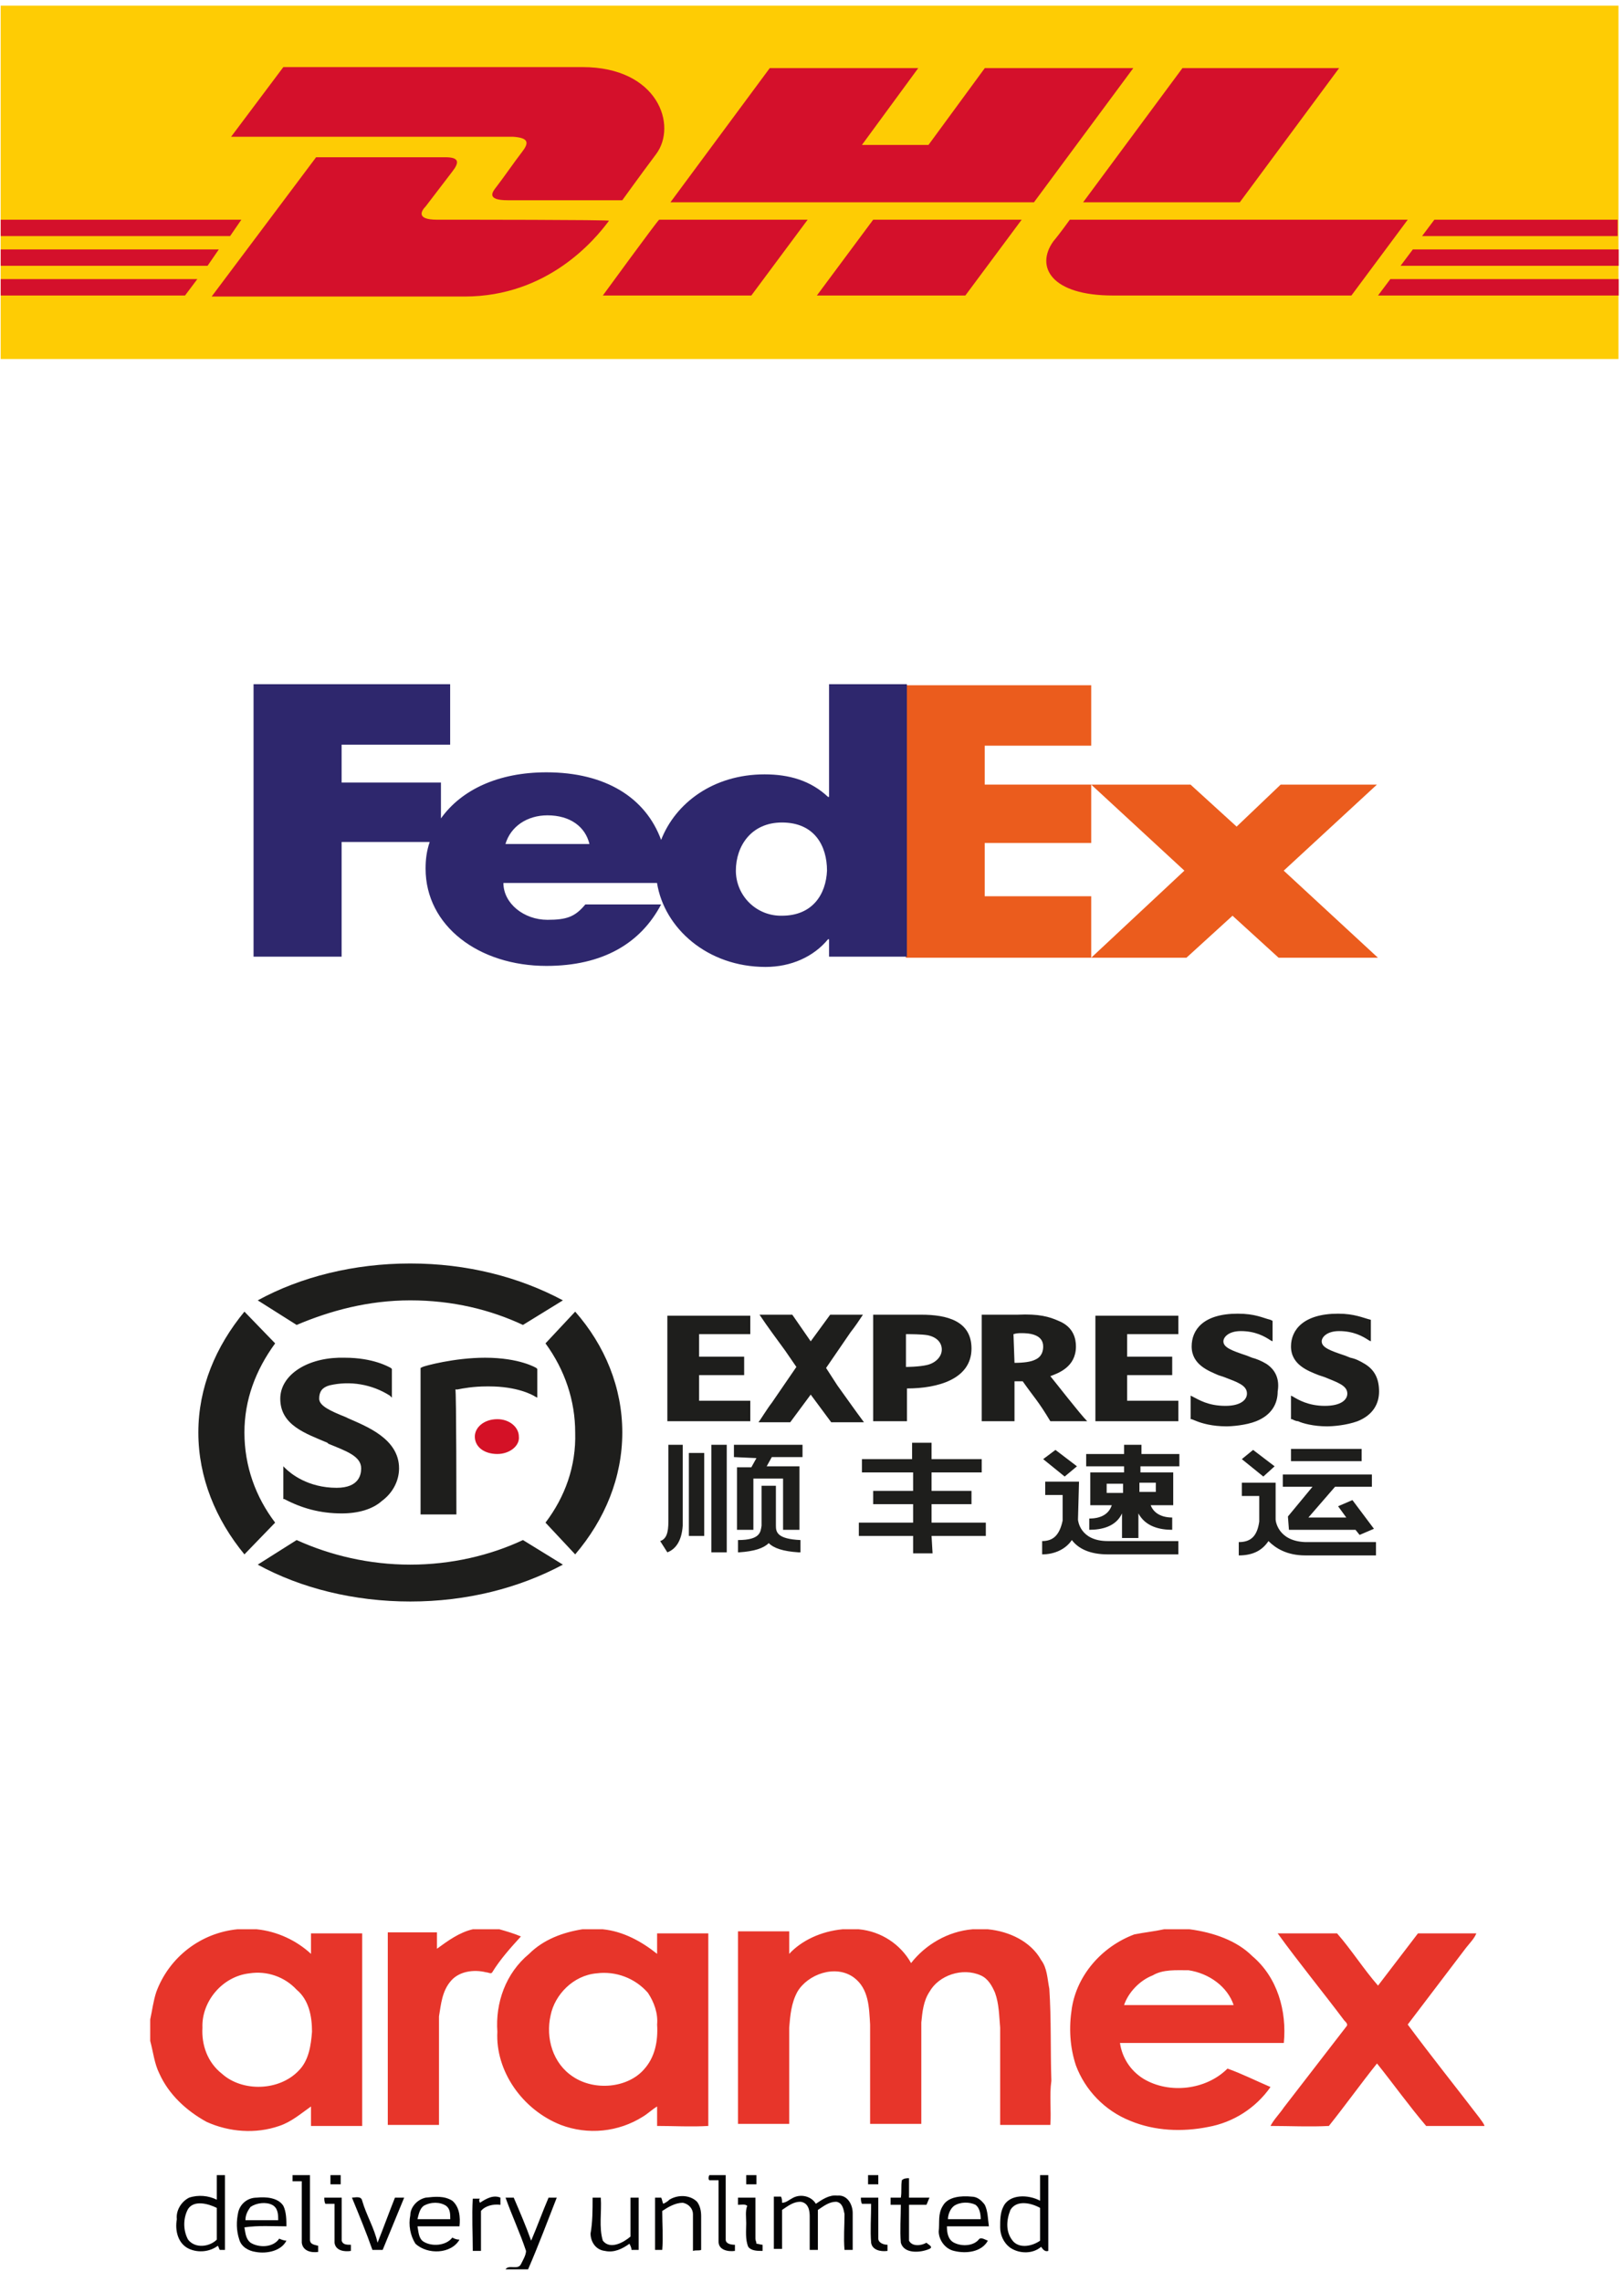 <svg width="200" height="281" viewBox="0 0 200 281" fill="none" xmlns="http://www.w3.org/2000/svg">
<g clip-path="url(#clip0_26003_111799)">
<g clip-path="url(#clip1_26003_111799)">
<g clip-path="url(#clip2_26003_111799)">
<path d="M0.087 44.202V0.693H199.345V44.202H0.087Z" fill="#FECC04"/>
<path d="M64.278 18.727C63.395 19.862 62.008 21.88 61.126 23.015C60.621 23.645 59.864 24.654 62.513 24.654H76.637C76.637 24.654 78.907 21.502 80.799 18.979C83.447 15.448 81.051 8.26 71.719 8.26H34.894L28.462 16.835H63.143C65.161 16.962 65.161 17.592 64.278 18.727ZM53.811 27.05C51.163 27.05 51.919 25.916 52.424 25.411L55.703 21.123C56.585 19.988 56.585 19.358 54.82 19.358H38.93L26.066 36.509H57.216C67.431 36.509 73.232 29.573 74.998 27.177C75.124 27.05 56.712 27.05 53.811 27.05ZM74.241 36.383H92.528L99.464 27.05H81.177C81.051 27.05 74.241 36.383 74.241 36.383ZM121.281 8.386L114.345 17.844H106.148L113.084 8.386H94.797L82.565 24.907H127.335L139.568 8.386H121.281ZM100.599 36.383H118.885L125.821 27.05H107.535L100.599 36.383ZM0.087 30.708V32.725H25.562L26.949 30.708H0.087ZM29.723 27.05H0.087V29.068H28.336L29.723 27.05ZM0.087 36.383H22.787L24.301 34.365H0.087V36.383ZM172.483 32.725H199.345V30.708H173.996L172.483 32.725ZM169.708 36.383H199.345V34.365H171.222L169.708 36.383ZM176.645 27.05L175.131 29.068H199.219V27.05H176.645ZM152.683 24.907L164.916 8.386H145.621L133.388 24.907H152.683ZM131.749 27.05C131.749 27.05 130.487 28.816 129.731 29.699C127.461 32.852 129.479 36.383 137.045 36.383H166.429L173.366 27.05H131.749Z" fill="#D4102B"/>
<path d="M146.618 96.602L152.293 101.772L157.716 96.602H169.57L158.094 107.195L169.696 117.915H157.463L151.788 112.744L146.113 117.915H134.385L145.861 107.195L134.385 96.602H146.618Z" fill="#EB5C1D"/>
<path d="M134.385 96.6V103.789H121.269V110.347H134.385V117.913H111.559V84.367H134.385V91.808H121.269V96.6H134.385Z" fill="#EB5C1D"/>
<path d="M102.1 84.368V98.115H101.974C99.83 96.097 97.181 95.34 94.155 95.34C87.849 95.34 83.183 98.871 81.418 103.411C79.526 98.241 74.607 95.088 67.293 95.088C61.366 95.088 56.825 97.232 54.303 100.763V96.349H42.07V91.683H55.438V84.242H31.225V117.788H42.07V103.663H52.916C52.538 104.798 52.412 105.807 52.412 106.942C52.412 114.005 58.969 118.923 67.293 118.923C74.229 118.923 78.895 116.149 81.418 111.356H72.085C70.824 112.87 69.815 113.248 67.419 113.248C64.518 113.248 61.996 111.23 61.996 108.708H80.913C81.796 114.257 87.093 119.049 94.281 119.049C97.434 119.049 100.208 117.788 101.974 115.644H102.1V117.788H111.685V84.242H102.1V84.368ZM62.248 103.916C62.879 101.772 64.897 100.384 67.419 100.384C70.193 100.384 72.085 101.772 72.59 103.916H62.248ZM96.299 112.743C95.559 112.76 94.824 112.629 94.136 112.358C93.449 112.087 92.822 111.681 92.293 111.164C91.764 110.647 91.344 110.029 91.058 109.348C90.771 108.666 90.624 107.934 90.624 107.195C90.624 104.168 92.515 101.267 96.299 101.267C100.334 101.267 101.848 104.168 101.848 107.195C101.722 110.095 100.082 112.743 96.299 112.743Z" fill="#2E276D"/>
<path d="M61.252 179.016C59.612 179.016 58.477 178.133 58.477 176.872C58.477 175.737 59.612 174.729 61.252 174.729C62.765 174.729 63.9 175.737 63.9 176.872C64.026 178.007 62.765 179.016 61.252 179.016Z" fill="#D41126"/>
<path d="M50.532 160.1C55.703 160.1 60.369 161.236 64.404 163.127L69.323 160.1C63.9 157.2 57.468 155.561 50.532 155.561C43.596 155.561 37.038 157.2 31.741 160.1L36.533 163.127C40.695 161.362 45.361 160.1 50.532 160.1ZM36.533 189.611L31.741 192.638C37.038 195.538 43.596 197.178 50.532 197.178C57.468 197.178 63.9 195.538 69.323 192.638L64.404 189.611C60.369 191.503 55.577 192.638 50.532 192.638C45.487 192.638 40.695 191.503 36.533 189.611ZM30.102 176.369C30.102 172.334 31.489 168.676 33.885 165.397L30.102 161.488C26.571 165.776 24.427 170.82 24.427 176.369C24.427 181.918 26.571 187.089 30.102 191.376L33.885 187.467C31.489 184.314 30.102 180.531 30.102 176.369ZM67.179 187.467L70.836 191.376C74.493 187.089 76.637 181.918 76.637 176.369C76.637 170.82 74.493 165.649 70.836 161.488L67.179 165.397C69.575 168.676 70.836 172.46 70.836 176.369C70.962 180.531 69.575 184.314 67.179 187.467ZM42.083 186.332C39.434 186.332 37.164 185.701 35.02 184.566H34.894V180.531L35.146 180.783C35.777 181.414 37.921 183.179 41.452 183.179C44.226 183.179 44.479 181.54 44.479 180.783C44.479 179.27 42.587 178.639 40.443 177.756L40.317 177.63C37.669 176.495 34.516 175.486 34.516 172.207C34.516 169.433 37.542 167.289 41.704 167.163H42.461C45.992 167.163 47.884 168.298 48.136 168.424L48.262 168.55V172.081L48.01 171.829C46.916 171.134 45.694 170.665 44.417 170.448C43.139 170.231 41.831 170.272 40.569 170.568C39.686 170.82 39.308 171.325 39.308 172.207C39.308 173.09 40.695 173.721 42.587 174.477L42.839 174.603C45.109 175.612 49.145 177.126 49.145 180.783C49.145 182.296 48.388 183.81 47.001 184.819C45.866 185.828 44.1 186.332 42.083 186.332ZM56.207 186.458H51.793V168.424L52.045 168.298C52.298 168.172 55.955 167.163 59.738 167.163C64.026 167.163 66.044 168.424 66.044 168.424L66.17 168.55V172.081L65.918 171.955C65.539 171.703 63.648 170.694 60.243 170.694H59.99C58.225 170.694 56.964 170.946 56.333 171.072H56.081C56.207 171.072 56.207 186.458 56.207 186.458ZM87.609 191.124H89.501V177.882H87.609V191.124ZM114.849 191.25H112.453V189.106H105.769V187.467H112.453V185.197H107.535V183.557H112.453V181.287H106.148V179.648H112.327V177.63H114.723V179.648H120.903V181.287H114.723V183.557H119.642V185.197H114.723V187.467H121.407V189.106H114.723L114.849 191.25ZM156.971 180.531L154.323 178.513L152.935 179.648L155.584 181.792L156.971 180.531ZM157.097 187.089V182.549H152.935V184.188H155.079V187.341C154.827 189.106 154.07 189.863 152.557 189.863V191.503C154.323 191.503 155.458 190.872 156.214 189.737C157.097 190.62 158.484 191.503 160.754 191.503H169.456V189.863H160.754C157.349 189.737 157.097 187.215 157.097 187.089ZM167.691 178.387H158.989V179.9H167.691V178.387ZM158.611 186.71L161.637 183.053H157.98V181.54H168.952V183.053H164.412L161.133 186.837H165.799L164.79 185.449L166.556 184.692L169.204 188.224L167.438 188.98L166.934 188.35H158.737L158.611 186.71ZM141.711 185.323H144.486V181.287H140.45V180.531H145.243V179.017H140.576V177.882H138.433V179.017H133.766V180.531H138.433V181.287H134.271V185.323H136.919C136.541 186.458 135.532 186.962 134.145 186.962V188.35C135.658 188.35 137.424 187.971 138.18 186.332V189.359H140.198V186.332C141.081 187.971 142.846 188.35 144.36 188.35V186.837C143.099 186.837 142.09 186.332 141.711 185.323ZM138.306 183.81H136.289V182.675H138.306V183.81ZM140.324 182.549H142.342V183.684H140.324V182.549ZM132.631 180.531L129.983 178.513L128.47 179.648L131.118 181.792L132.631 180.531ZM132.757 187.089C132.757 187.215 133.01 189.737 136.415 189.737H145.116V191.376H136.415C134.145 191.376 132.757 190.62 132.001 189.611C131.244 190.746 129.857 191.376 128.343 191.376V189.737C129.731 189.737 130.487 188.98 130.866 187.215V184.062H128.722V182.423H132.884L132.757 187.089ZM84.078 177.882H82.312V187.341C82.312 188.728 82.06 189.485 81.303 189.737L82.186 191.124C83.195 190.746 83.952 189.737 84.078 187.845V177.882ZM95.554 187.845V182.927H93.789V187.845C93.663 188.602 93.662 189.611 90.888 189.611V191.124H91.014C92.906 190.998 94.041 190.62 94.671 189.989C95.302 190.62 96.437 190.998 98.329 191.124H98.581V189.611C95.68 189.485 95.554 188.602 95.554 187.845ZM90.384 179.396V177.882H98.833V179.396H95.05L94.419 180.531H98.455V188.35H96.437V182.044H92.78V188.35H90.762V180.657H92.528L93.158 179.522L90.384 179.396ZM84.835 189.106H86.726V178.891H84.835V189.106ZM82.186 161.992H92.401V164.262H86.096V167.037H91.645V169.307H86.096V172.46H92.401V174.982H82.186V161.992ZM95.05 172.712L98.076 168.298L96.689 166.28C95.68 164.893 94.545 163.38 93.537 161.866H97.572L99.842 165.145L102.238 161.866H106.274C105.769 162.623 105.265 163.379 104.76 164.01L101.734 168.424L103.121 170.568C104.13 171.955 105.265 173.595 106.4 175.108H102.364L99.842 171.703L97.32 175.108H93.41C93.536 174.982 94.545 173.342 95.05 172.712ZM168.069 167.92C167.438 167.541 166.934 167.289 166.303 167.163L165.673 166.911C163.781 166.28 162.772 165.902 162.772 165.145C162.772 164.64 163.403 163.884 164.916 163.884C166.682 163.884 167.817 164.515 168.573 165.019L168.826 165.145V162.497C167.817 162.245 166.808 161.74 164.79 161.74C160.502 161.74 158.989 163.758 158.989 165.775C158.989 168.046 161.133 168.802 162.394 169.307L163.151 169.559C164.664 170.189 165.925 170.568 165.925 171.577C165.925 172.333 165.168 173.09 163.151 173.09C161.133 173.09 159.872 172.334 159.241 171.955L158.989 171.829V174.73H159.115C159.367 174.856 159.619 174.982 159.872 174.982C160.376 175.234 161.763 175.612 163.403 175.612C164.159 175.612 165.799 175.486 167.186 174.982C169.078 174.225 169.835 172.838 169.835 171.325C169.835 169.811 169.33 168.676 168.069 167.92ZM155.962 167.92C155.332 167.541 154.701 167.289 154.197 167.163L153.566 166.911C151.674 166.28 150.665 165.902 150.665 165.145C150.665 164.64 151.296 163.884 152.809 163.884C154.575 163.884 155.71 164.515 156.467 165.019L156.719 165.145V162.623L156.467 162.497C155.458 162.245 154.575 161.74 152.431 161.74C148.143 161.74 146.756 163.758 146.756 165.775C146.756 168.046 148.9 168.802 150.035 169.307L150.792 169.559C152.431 170.189 153.566 170.568 153.566 171.577C153.566 172.333 152.809 173.09 150.918 173.09C148.774 173.09 147.639 172.334 146.882 171.955L146.63 171.829V174.73H146.756L147.387 174.982C148.017 175.234 149.278 175.612 151.044 175.612C151.674 175.612 153.44 175.486 154.701 174.982C156.593 174.225 157.349 172.838 157.349 171.325C157.602 169.811 157.097 168.676 155.962 167.92ZM120.903 174.982V161.866H125.317C127.965 161.74 129.226 162.118 130.361 162.623C132.253 163.379 132.505 164.893 132.505 165.775C132.505 168.298 130.361 169.055 129.352 169.433C129.983 170.19 133.01 174.099 133.892 174.982H129.352C127.839 172.46 127.461 172.207 125.947 170.063H124.938V174.982H120.903ZM124.938 167.793C126.073 167.793 126.956 167.667 127.461 167.415C128.343 167.037 128.47 166.28 128.47 165.775C128.47 164.262 126.704 164.136 125.821 164.136C125.569 164.136 125.191 164.136 124.812 164.262L124.938 167.793ZM107.535 174.982V161.866H113.462C116.615 161.866 119.642 162.623 119.642 166.028C119.642 169.811 115.48 170.946 111.697 170.946V174.982H107.535ZM111.571 168.298C111.571 168.298 113.21 168.298 114.219 168.046C115.228 167.793 115.984 167.037 115.984 166.154C115.984 165.397 115.48 164.641 114.219 164.388C113.462 164.262 112.075 164.262 111.571 164.262V168.298ZM134.901 161.992H145.116V164.262H138.811V167.037H144.36V169.307H138.811V172.46H145.116V174.982H134.901V161.992Z" fill="#1E1E1C"/>
<path d="M29.219 237.533H31.615C34.137 237.785 36.533 238.92 38.299 240.56V238.038H44.604V261.747H38.299V259.351C37.038 260.234 35.903 261.242 34.389 261.747C31.489 262.756 28.21 262.504 25.435 261.242C22.913 259.855 20.769 257.837 19.634 255.315C19.003 254.054 18.877 252.667 18.499 251.279V248.631C18.751 247.496 18.877 246.361 19.256 245.226C20.032 243.141 21.376 241.315 23.137 239.955C24.898 238.595 27.005 237.756 29.219 237.533ZM30.732 242.956C27.327 243.334 24.805 246.487 24.931 249.64C24.805 251.784 25.561 253.928 27.327 255.315C29.849 257.585 34.389 257.459 36.785 254.937C38.047 253.676 38.299 251.784 38.425 250.144C38.425 248.253 38.047 246.235 36.533 244.974C35.804 244.189 34.895 243.595 33.883 243.244C32.872 242.892 31.79 242.793 30.732 242.956ZM58.224 237.533H61.503C62.386 237.785 63.269 238.038 64.152 238.416C62.891 239.803 61.63 241.19 60.621 242.83C60.495 243.082 60.116 242.83 59.864 242.83C58.351 242.452 56.585 242.704 55.576 243.839C54.441 245.1 54.315 246.739 54.063 248.253V261.621H47.757V237.912H53.811V239.929C55.198 238.92 56.585 237.912 58.224 237.533ZM71.719 237.533H74.241C76.763 237.785 79.033 239.046 80.925 240.56V238.038H87.23V261.747C85.087 261.873 83.069 261.747 80.925 261.747V259.351C80.294 259.729 79.79 260.234 79.159 260.612C77.67 261.548 75.984 262.126 74.233 262.301C72.483 262.476 70.716 262.243 69.07 261.621C64.278 259.729 60.999 254.937 61.251 250.144C60.999 246.613 62.26 242.956 65.161 240.56C66.926 238.794 69.322 237.912 71.719 237.533ZM73.484 242.956C70.584 243.208 68.314 245.604 67.809 248.127C67.178 250.901 68.061 254.054 70.584 255.693C73.232 257.459 77.267 257.081 79.285 254.811C80.673 253.297 81.051 251.28 80.925 249.262C81.051 247.874 80.546 246.487 79.79 245.352C79.016 244.466 78.036 243.785 76.936 243.367C75.837 242.949 74.651 242.808 73.484 242.956ZM103.751 237.533H105.769C108.543 237.785 110.94 239.425 112.201 241.695C113.966 239.425 116.741 237.785 119.767 237.533H121.659C124.307 237.785 126.956 239.047 128.217 241.317C128.974 242.325 128.974 243.587 129.226 244.848C129.478 248.631 129.352 252.415 129.478 256.198C129.226 257.964 129.478 259.855 129.352 261.621H123.172V249.64C123.046 248.253 123.046 246.739 122.542 245.352C122.164 244.469 121.659 243.587 120.776 243.208C118.506 242.199 115.606 243.208 114.471 245.226C113.714 246.361 113.588 247.748 113.462 249.009V261.495H107.156V249.262C107.03 247.244 107.03 244.848 105.138 243.46C102.868 241.821 99.463 243.082 98.202 245.226C97.445 246.613 97.319 248.126 97.193 249.64V261.495H90.888V237.785H97.193V240.56C98.707 238.92 101.103 237.785 103.751 237.533ZM143.351 237.533H146.503C149.404 237.912 152.304 238.92 154.196 240.812C157.349 243.46 158.484 247.622 158.106 251.532H137.928C138.18 253.297 139.189 254.937 140.828 255.945C143.981 257.837 148.521 257.333 151.17 254.684C152.935 255.315 154.701 256.198 156.466 256.954C154.652 259.545 151.886 261.313 148.773 261.873C145.621 262.504 142.216 262.377 139.189 261.116C136.036 259.855 133.64 257.333 132.505 254.306C131.748 252.036 131.622 249.64 132 247.244C132.631 243.208 135.658 239.677 139.693 238.164C140.954 237.912 142.215 237.785 143.351 237.533ZM141.963 243.208C140.324 243.839 138.937 245.352 138.432 246.865H151.926C151.169 244.595 148.899 242.956 146.377 242.578C144.864 242.578 143.224 242.452 141.963 243.208ZM157.349 238.038H164.663C166.429 240.055 167.942 242.452 169.708 244.469L174.626 238.038H181.815C181.563 238.668 181.058 239.173 180.554 239.803L173.365 249.262C176.266 253.171 179.293 256.954 182.193 260.738C182.445 261.116 182.698 261.368 182.824 261.747H175.635C173.491 259.225 171.6 256.576 169.582 254.054C167.564 256.576 165.672 259.225 163.655 261.747C161.258 261.873 158.862 261.747 156.466 261.747C156.845 260.99 157.601 260.233 158.106 259.477L165.799 249.514C166.051 249.262 165.799 249.009 165.546 248.757C162.898 245.226 159.997 241.695 157.349 238.038Z" fill="#E7352A"/>
<path d="M26.696 267.801H27.705V277.007H27.075C26.949 276.881 26.949 276.629 26.823 276.502C25.814 277.259 24.426 277.385 23.291 276.881C21.904 276.25 21.526 274.611 21.778 273.224C21.652 272.215 22.282 271.08 23.291 270.575C24.426 270.197 25.688 270.323 26.696 270.827V267.801ZM23.165 271.963C22.535 273.098 22.535 274.611 23.165 275.746C24.048 276.881 25.814 276.629 26.696 275.746V271.836C25.688 271.332 23.922 270.828 23.165 271.963ZM36.155 267.801H38.173V275.746C38.173 276.377 38.803 276.376 39.181 276.502V277.259C38.299 277.385 37.29 277.133 37.164 276.124V268.557H36.029V267.801M40.695 267.801H41.956V268.936H40.695V267.801ZM87.356 267.801H89.374V275.746C89.374 276.25 90.005 276.377 90.509 276.377V277.133C89.626 277.259 88.492 277.007 88.492 275.998V268.431H87.356C87.23 268.305 87.23 268.053 87.356 267.801ZM91.897 267.801H93.158V268.936H91.897V267.801ZM106.904 267.801H108.165V268.936H106.904V267.801ZM128.091 267.801H129.1V277.133C128.721 277.259 128.469 277.007 128.217 276.629C127.208 277.511 125.569 277.511 124.434 276.755C123.551 276.124 123.173 275.115 123.173 274.232C123.173 273.35 123.173 272.467 123.551 271.71C124.308 270.071 126.704 270.197 128.091 270.954V267.801ZM124.434 272.088C123.929 273.35 123.803 274.863 124.812 275.998C125.695 276.881 127.208 276.502 128.091 275.872V271.836C126.956 271.206 125.19 270.827 124.434 272.088ZM111.066 268.431C111.318 268.179 111.696 268.179 111.948 268.179V270.575H114.471C114.345 270.827 114.219 271.206 114.092 271.458H111.948V275.872C112.327 276.629 113.462 276.502 114.092 276.124C114.345 276.376 114.975 276.629 114.471 276.881C113.336 277.385 111.318 277.511 110.94 276.124C110.813 274.611 110.94 272.971 110.94 271.458H109.678V270.575H110.94C111.066 269.819 110.94 269.188 111.066 268.431ZM29.345 272.341C29.597 271.332 30.48 270.575 31.615 270.575C32.75 270.449 34.263 270.575 34.894 271.584C35.272 272.341 35.272 273.35 35.272 274.106C33.506 274.106 31.867 273.98 30.101 274.232C30.228 274.863 30.227 275.62 30.858 276.124C31.867 276.755 33.633 276.755 34.389 275.62C34.641 275.746 35.02 275.872 35.272 275.872C34.642 277.133 32.876 277.511 31.489 277.259C30.606 277.133 29.723 276.629 29.471 275.746C29.093 274.611 29.093 273.476 29.345 272.341ZM30.858 271.71C30.48 272.215 30.227 272.719 30.227 273.35H34.263C34.263 272.719 34.263 271.836 33.506 271.458C32.75 271.08 31.615 271.206 30.858 271.71ZM52.423 270.575C53.558 270.449 54.693 270.323 55.702 270.954C56.585 271.71 56.711 272.971 56.585 274.106H51.414C51.541 274.737 51.541 275.62 52.171 275.998C53.18 276.629 54.946 276.502 55.702 275.493C55.955 275.62 56.207 275.746 56.585 275.746C55.576 277.512 52.675 277.638 51.162 276.25C50.532 275.241 50.279 273.98 50.532 272.719C50.532 271.836 51.288 270.827 52.423 270.575ZM52.171 271.584C51.667 271.962 51.541 272.719 51.414 273.224H55.45C55.45 272.593 55.45 271.962 54.946 271.584C54.189 271.08 53.054 271.08 52.171 271.584ZM59.107 271.206C59.864 270.701 60.747 270.197 61.63 270.575V271.458C60.747 271.332 59.738 271.584 59.233 272.215V277.133H58.224C58.224 274.989 58.098 272.845 58.224 270.701H59.107C58.981 270.828 58.981 270.954 59.107 271.206ZM82.438 270.827C83.447 270.197 84.96 270.197 85.843 271.08C86.222 271.584 86.348 272.215 86.348 272.845V277.007C86.095 277.133 85.717 277.007 85.339 277.133V272.593C85.339 271.963 84.834 271.332 84.078 271.206C83.195 271.206 82.312 271.71 81.555 272.215C81.555 273.854 81.681 275.494 81.555 277.007H80.673V270.575H81.429C81.555 270.827 81.555 271.08 81.681 271.332C81.934 271.206 82.186 271.08 82.438 270.827ZM97.698 270.575C98.707 270.071 99.968 270.449 100.472 271.332C101.229 270.828 102.112 270.197 103.121 270.323C104.382 270.197 105.012 271.458 105.012 272.467V277.007H104.003C103.877 275.494 104.003 274.106 104.003 272.593C103.877 271.963 103.751 271.206 102.995 271.08C102.112 271.08 101.481 271.584 100.724 272.088V277.007H99.716V272.845C99.716 272.215 99.59 271.206 98.581 271.08C97.698 271.08 97.067 271.584 96.311 272.088V276.881H95.302V270.449H96.184C96.311 270.701 96.311 270.954 96.311 271.206C96.815 271.206 97.193 270.827 97.698 270.575ZM116.11 271.584C116.741 270.449 118.38 270.323 119.641 270.449C120.398 270.449 120.902 270.953 121.281 271.458C121.659 272.215 121.659 273.224 121.785 274.106H116.615C116.615 274.863 116.741 275.746 117.497 276.124C118.506 276.628 119.894 276.503 120.524 275.746C120.776 275.368 121.281 275.746 121.659 275.872C120.902 277.259 119.011 277.511 117.497 277.133C116.362 276.881 115.606 275.746 115.606 274.737C115.732 273.602 115.48 272.593 116.11 271.584ZM117.497 271.584C116.993 271.962 116.741 272.719 116.741 273.224H120.776C120.776 272.593 120.65 271.836 120.146 271.458C119.389 271.08 118.254 271.08 117.497 271.584ZM39.938 270.575H42.082V275.872C42.208 276.376 42.713 276.377 43.217 276.377V277.133C42.46 277.259 41.325 277.133 41.199 276.124V271.332H40.064C39.938 271.08 39.938 270.827 39.938 270.575ZM43.343 270.575C43.722 270.575 44.478 270.323 44.604 270.954C45.109 272.719 46.118 274.358 46.496 276.124C47.253 274.232 47.883 272.467 48.64 270.575H49.775L47.127 277.007H45.865C45.109 274.863 44.226 272.719 43.343 270.575ZM62.26 270.575H63.269C64.026 272.341 64.782 274.106 65.413 275.872C66.17 274.106 66.8 272.341 67.557 270.575H68.566C67.431 273.476 66.296 276.502 65.035 279.403H62.26C62.639 278.773 63.773 279.529 64.152 278.773C64.404 278.268 64.782 277.637 64.782 277.133C64.026 274.863 63.017 272.719 62.26 270.575ZM72.98 270.575H73.989C74.115 272.341 73.736 274.232 74.241 275.872C75.124 277.007 76.763 276.124 77.646 275.368V270.575H78.655V277.007H77.772C77.772 276.755 77.646 276.502 77.52 276.25C76.637 276.881 75.628 277.385 74.493 277.133C73.358 277.007 72.728 275.998 72.728 274.989C72.98 273.602 72.98 272.089 72.98 270.575ZM91.014 270.575H93.032V275.62C93.032 275.872 93.158 275.998 93.158 276.25C93.41 276.25 93.662 276.377 93.914 276.377V277.133C93.284 277.133 92.527 277.133 92.149 276.629C91.77 275.746 91.897 274.611 91.897 273.728C91.897 272.971 91.77 272.215 92.023 271.584C91.77 271.332 91.266 271.458 90.888 271.458V270.575M106.021 270.575H108.165V275.62C108.165 276.124 108.796 276.377 109.3 276.377V277.133C108.417 277.259 107.408 277.007 107.282 276.124C107.156 274.611 107.282 272.971 107.282 271.332H106.147C106.021 271.08 106.021 270.827 106.021 270.575Z" fill="#030304"/>
</g>
</g>
</g>
<defs>
<clipPath id="clip0_26003_111799">
<rect width="199.27" height="279.97" fill="white" transform="translate(0.056 0.656)"/>
</clipPath>
<clipPath id="clip1_26003_111799">
<rect width="199.27" height="279.97" fill="white" transform="translate(0.056 0.656)"/>
</clipPath>
<clipPath id="clip2_26003_111799">
<rect width="199.258" height="279.97" fill="white" transform="translate(0.062 0.656)"/>
</clipPath>
</defs>
</svg>
